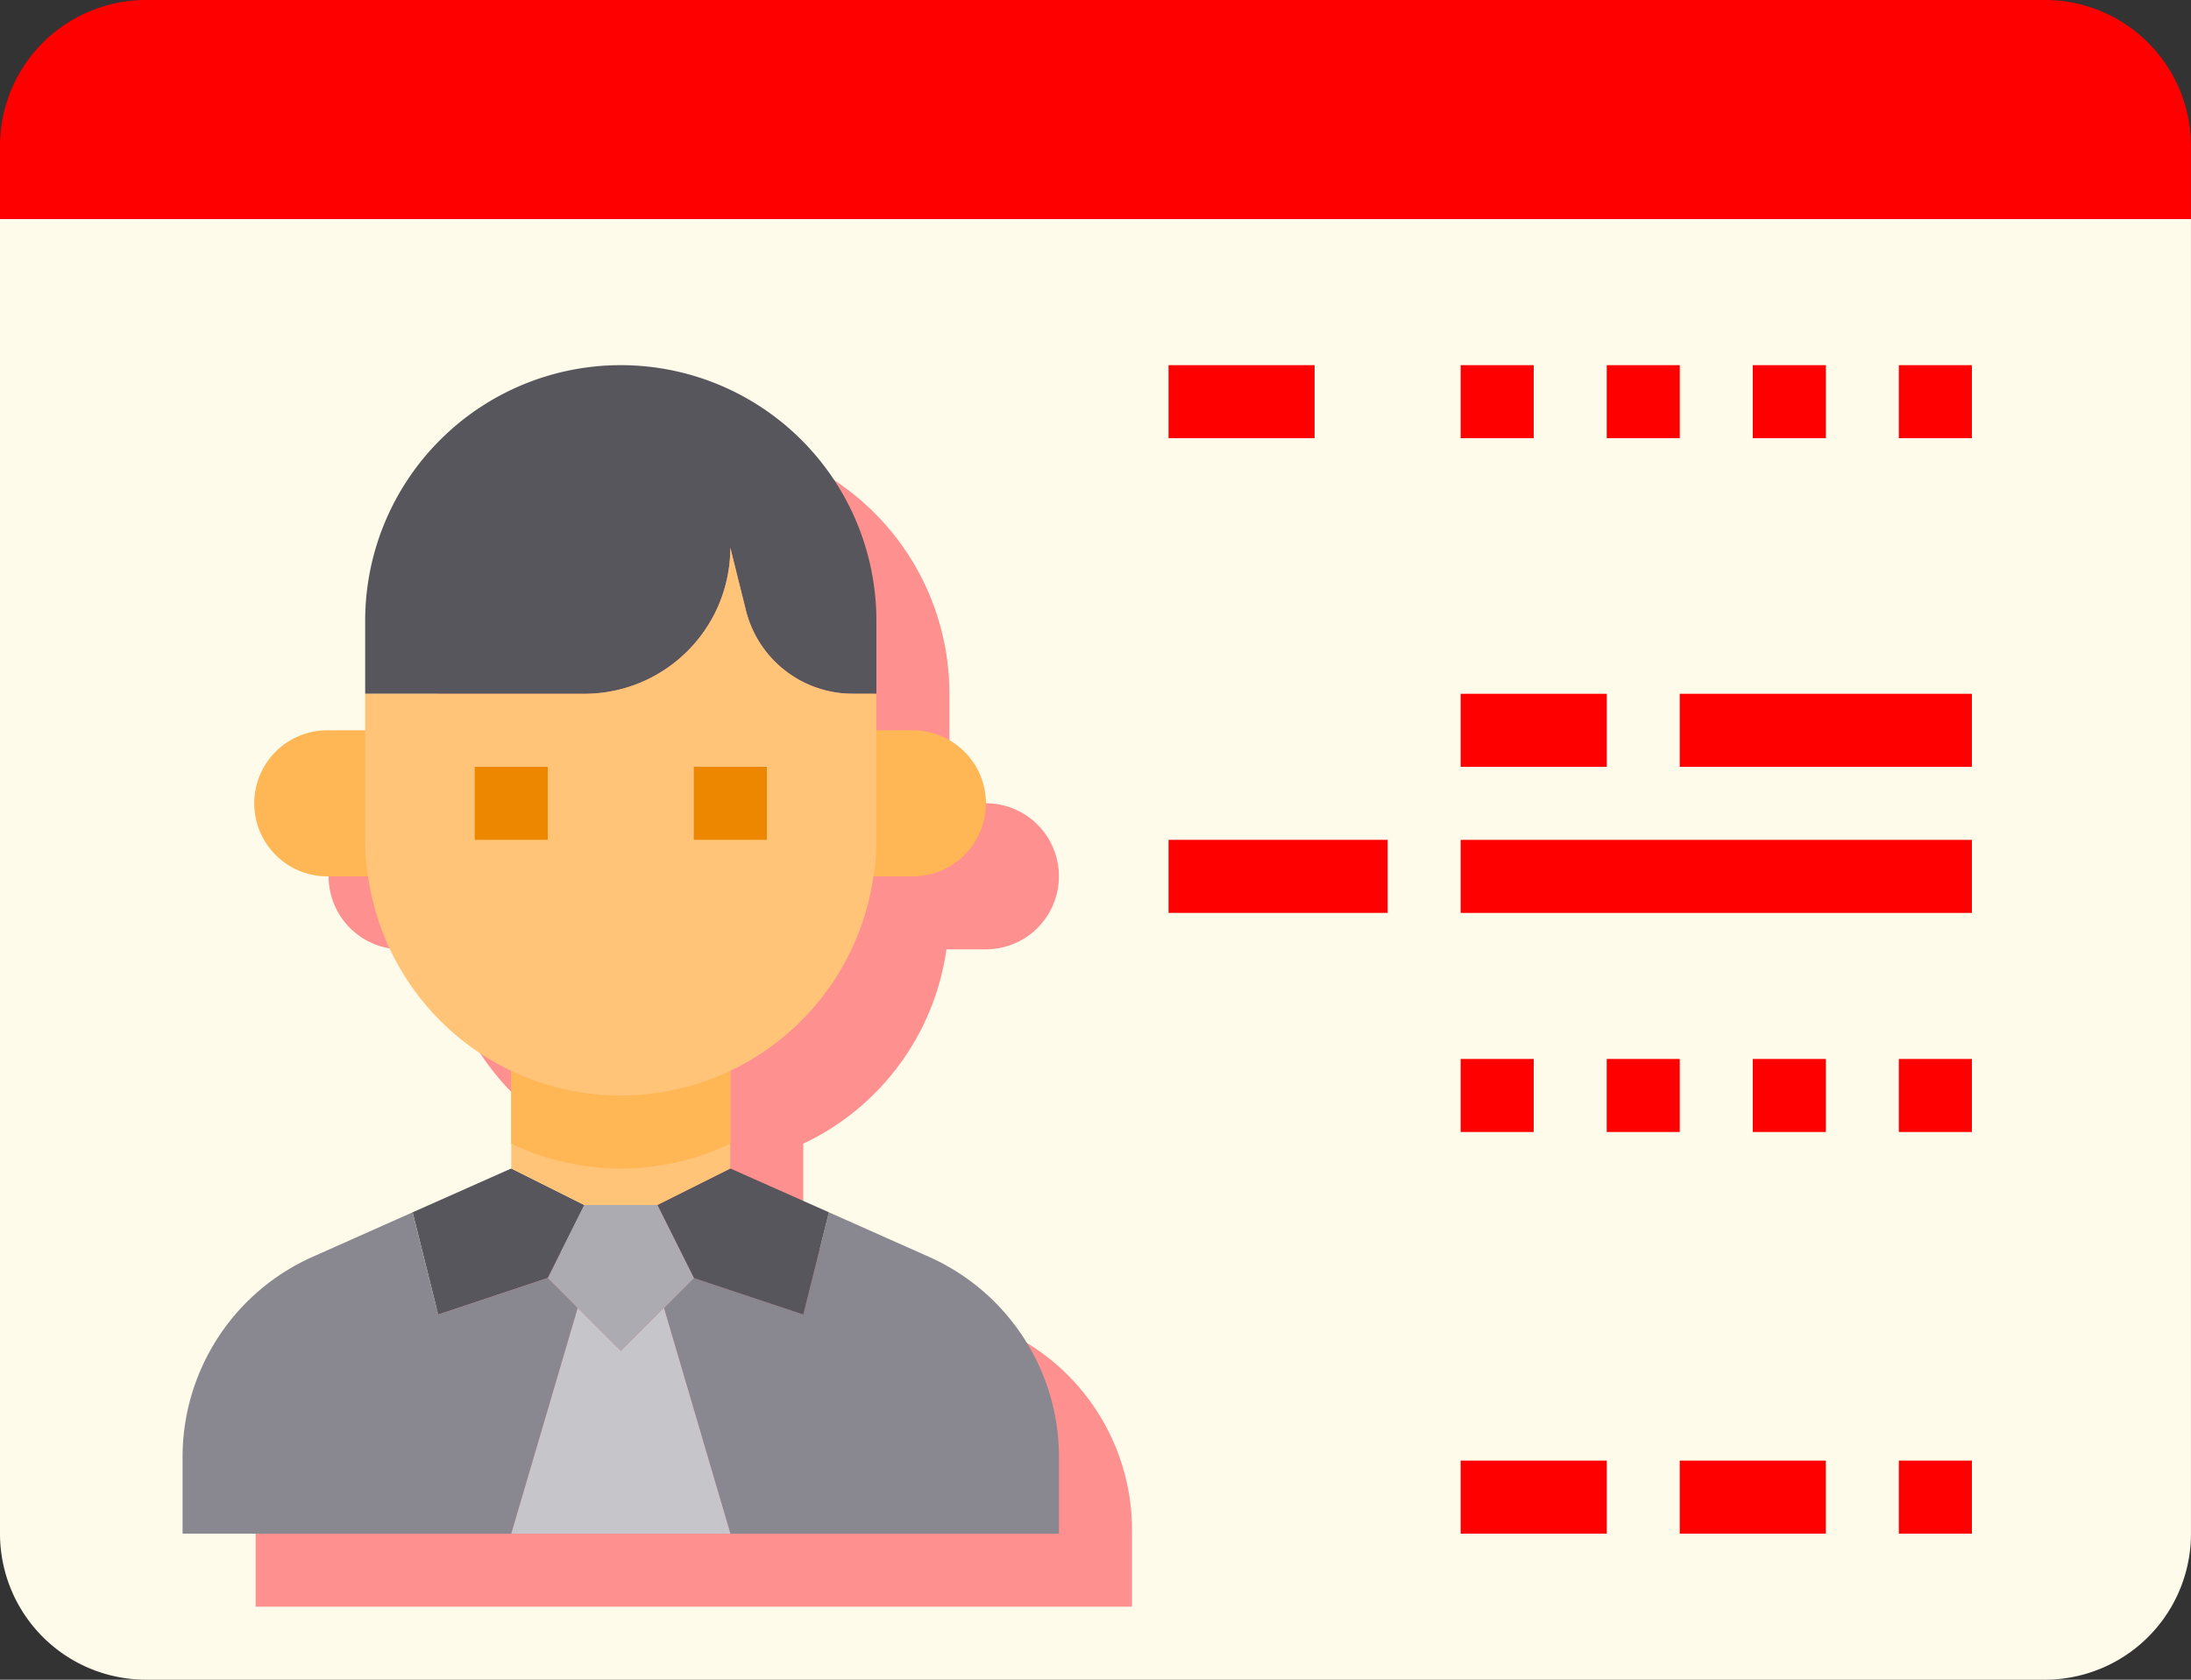 <svg xmlns="http://www.w3.org/2000/svg" width="86.813" height="66.556" viewBox="0 0 86.813 66.556"><rect x="0" y="0" width="86.813" height="66.556" fill="#333333" stroke="none"/><defs><style>.a{fill:#fffbea;}.b{fill:#fe0000;}.c{fill:#ff9090;}.d{fill:#898890;}.e{fill:#ffb655;}.f{fill:#57565c;}.g{fill:#c6c5ca;}.h{fill:#acabb1;}.i{fill:#ffc477;}.j{fill:#ee8700;}</style></defs><path class="a" d="M88.812,14V66.088a5.787,5.787,0,0,1-5.787,5.787H7.787A5.787,5.787,0,0,1,2,66.088V14Z" transform="translate(-2 -5.319)"/><path class="b" d="M88.812,13.787v2.894H2V13.787A5.787,5.787,0,0,1,7.788,8H83.025A5.787,5.787,0,0,1,88.812,13.787Z" transform="translate(-2 -8)"/><path class="c" d="M38.574,55.333,34.61,53.567,30.7,51.831V47.954a10.059,10.059,0,0,0,5.672-7.7h1.563a2.894,2.894,0,0,0,0-5.788H36.491V30.128a10.128,10.128,0,1,0-20.256,0v4.341H14.787a2.894,2.894,0,0,0,0,5.788H16.35a10.05,10.05,0,0,0,5.672,7.7v3.878l-3.907,1.736-3.964,1.765A8.681,8.681,0,0,0,9,63.262V66.3H43.725V63.262a8.681,8.681,0,0,0-5.149-7.928Z" transform="translate(1.128 -2.638)"/><path class="d" d="M35.835,50.894v3.038H22.813L20.18,44.991,21.366,43.8l4.341,1.447L26.72,41.2l3.964,1.765a8.681,8.681,0,0,1,5.151,7.929Z" transform="translate(6.124 6.836)"/><path class="e" d="M30.787,30.894a2.9,2.9,0,0,1-2.894,2.894H25V28h2.894a2.9,2.9,0,0,1,2.894,2.894Z" transform="translate(8.278 0.938)"/><path class="f" d="M32.256,28.128v2.894H31.3a4.361,4.361,0,0,1-4.21-3.284l-.622-2.5a5.788,5.788,0,0,1-5.788,5.787H12V28.128a10.128,10.128,0,0,1,20.256,0Z" transform="translate(2.469 -3.531)"/><path class="f" d="M26.8,41.736l-1.013,4.051-4.341-1.447L20,41.447,22.894,40Z" transform="translate(6.044 6.3)"/><path class="g" d="M22.048,43.82l2.633,8.942H16l2.633-8.942,1.707,1.707Z" transform="translate(4.256 8.007)"/><path class="h" d="M21.341,41l1.447,2.894L21.6,45.08l-1.707,1.707L18.186,45.08,17,43.894,18.447,41Z" transform="translate(4.703 6.747)"/><path class="f" d="M20.1,41.447l-1.447,2.894-4.341,1.447L13.3,41.736,17.207,40Z" transform="translate(3.05 6.3)"/><path class="d" d="M22.655,44.991l-2.633,8.942H7V50.894a8.681,8.681,0,0,1,5.149-7.928L16.115,41.2l1.013,4.051L21.469,43.8Z" transform="translate(0.234 6.836)"/><path class="e" d="M14.787,28v5.787H11.894a2.894,2.894,0,1,1,0-5.787Z" transform="translate(1.128 0.938)"/><path class="i" d="M24.681,37v4.341l-2.894,1.447H18.894L16,41.341V37Z" transform="translate(4.256 4.959)"/><path class="e" d="M24.681,37v3.357a10.067,10.067,0,0,1-8.681,0V37Z" transform="translate(4.256 4.959)"/><path class="i" d="M32.256,28.787v5.787a7.921,7.921,0,0,1-.116,1.447,10.114,10.114,0,0,1-20.025,0A7.92,7.92,0,0,1,12,34.575V28.787h8.681A5.787,5.787,0,0,0,26.469,23l.622,2.5a4.361,4.361,0,0,0,4.21,3.284Z" transform="translate(2.469 -1.297)"/><path class="j" d="M15,29h2.894v2.894H15Z" transform="translate(3.809 1.384)"/><path class="j" d="M21,29h2.894v2.894H21Z" transform="translate(6.491 1.384)"/><path class="b" d="M34,18h5.787v2.894H34Z" transform="translate(12.3 -3.531)"/><path class="b" d="M42,18h2.894v2.894H42Z" transform="translate(15.875 -3.531)"/><path class="b" d="M46,18h2.894v2.894H46Z" transform="translate(17.663 -3.531)"/><path class="b" d="M50,18h2.894v2.894H50Z" transform="translate(19.45 -3.531)"/><path class="b" d="M54,18h2.894v2.894H54Z" transform="translate(21.237 -3.531)"/><path class="b" d="M34,31h8.681v2.894H34Z" transform="translate(12.3 2.278)"/><g transform="translate(57.875 27.491)"><path class="b" d="M42,27h5.788v2.894H42Z" transform="translate(-42 -27)"/><path class="b" d="M48,27H59.575v2.894H48Z" transform="translate(-39.319 -27)"/><path class="b" d="M42,31H62.256v2.894H42Z" transform="translate(-42 -25.212)"/><path class="b" d="M42,37h2.894v2.894H42Z" transform="translate(-42 -22.531)"/><path class="b" d="M46,37h2.894v2.894H46Z" transform="translate(-40.213 -22.531)"/><path class="b" d="M50,37h2.894v2.894H50Z" transform="translate(-38.425 -22.531)"/><path class="b" d="M54,37h2.894v2.894H54Z" transform="translate(-36.638 -22.531)"/><path class="b" d="M42,48h5.788v2.894H42Z" transform="translate(-42 -17.616)"/><path class="b" d="M48,48h5.787v2.894H48Z" transform="translate(-39.319 -17.616)"/><path class="b" d="M54,48h2.894v2.894H54Z" transform="translate(-36.638 -17.616)"/></g></svg>